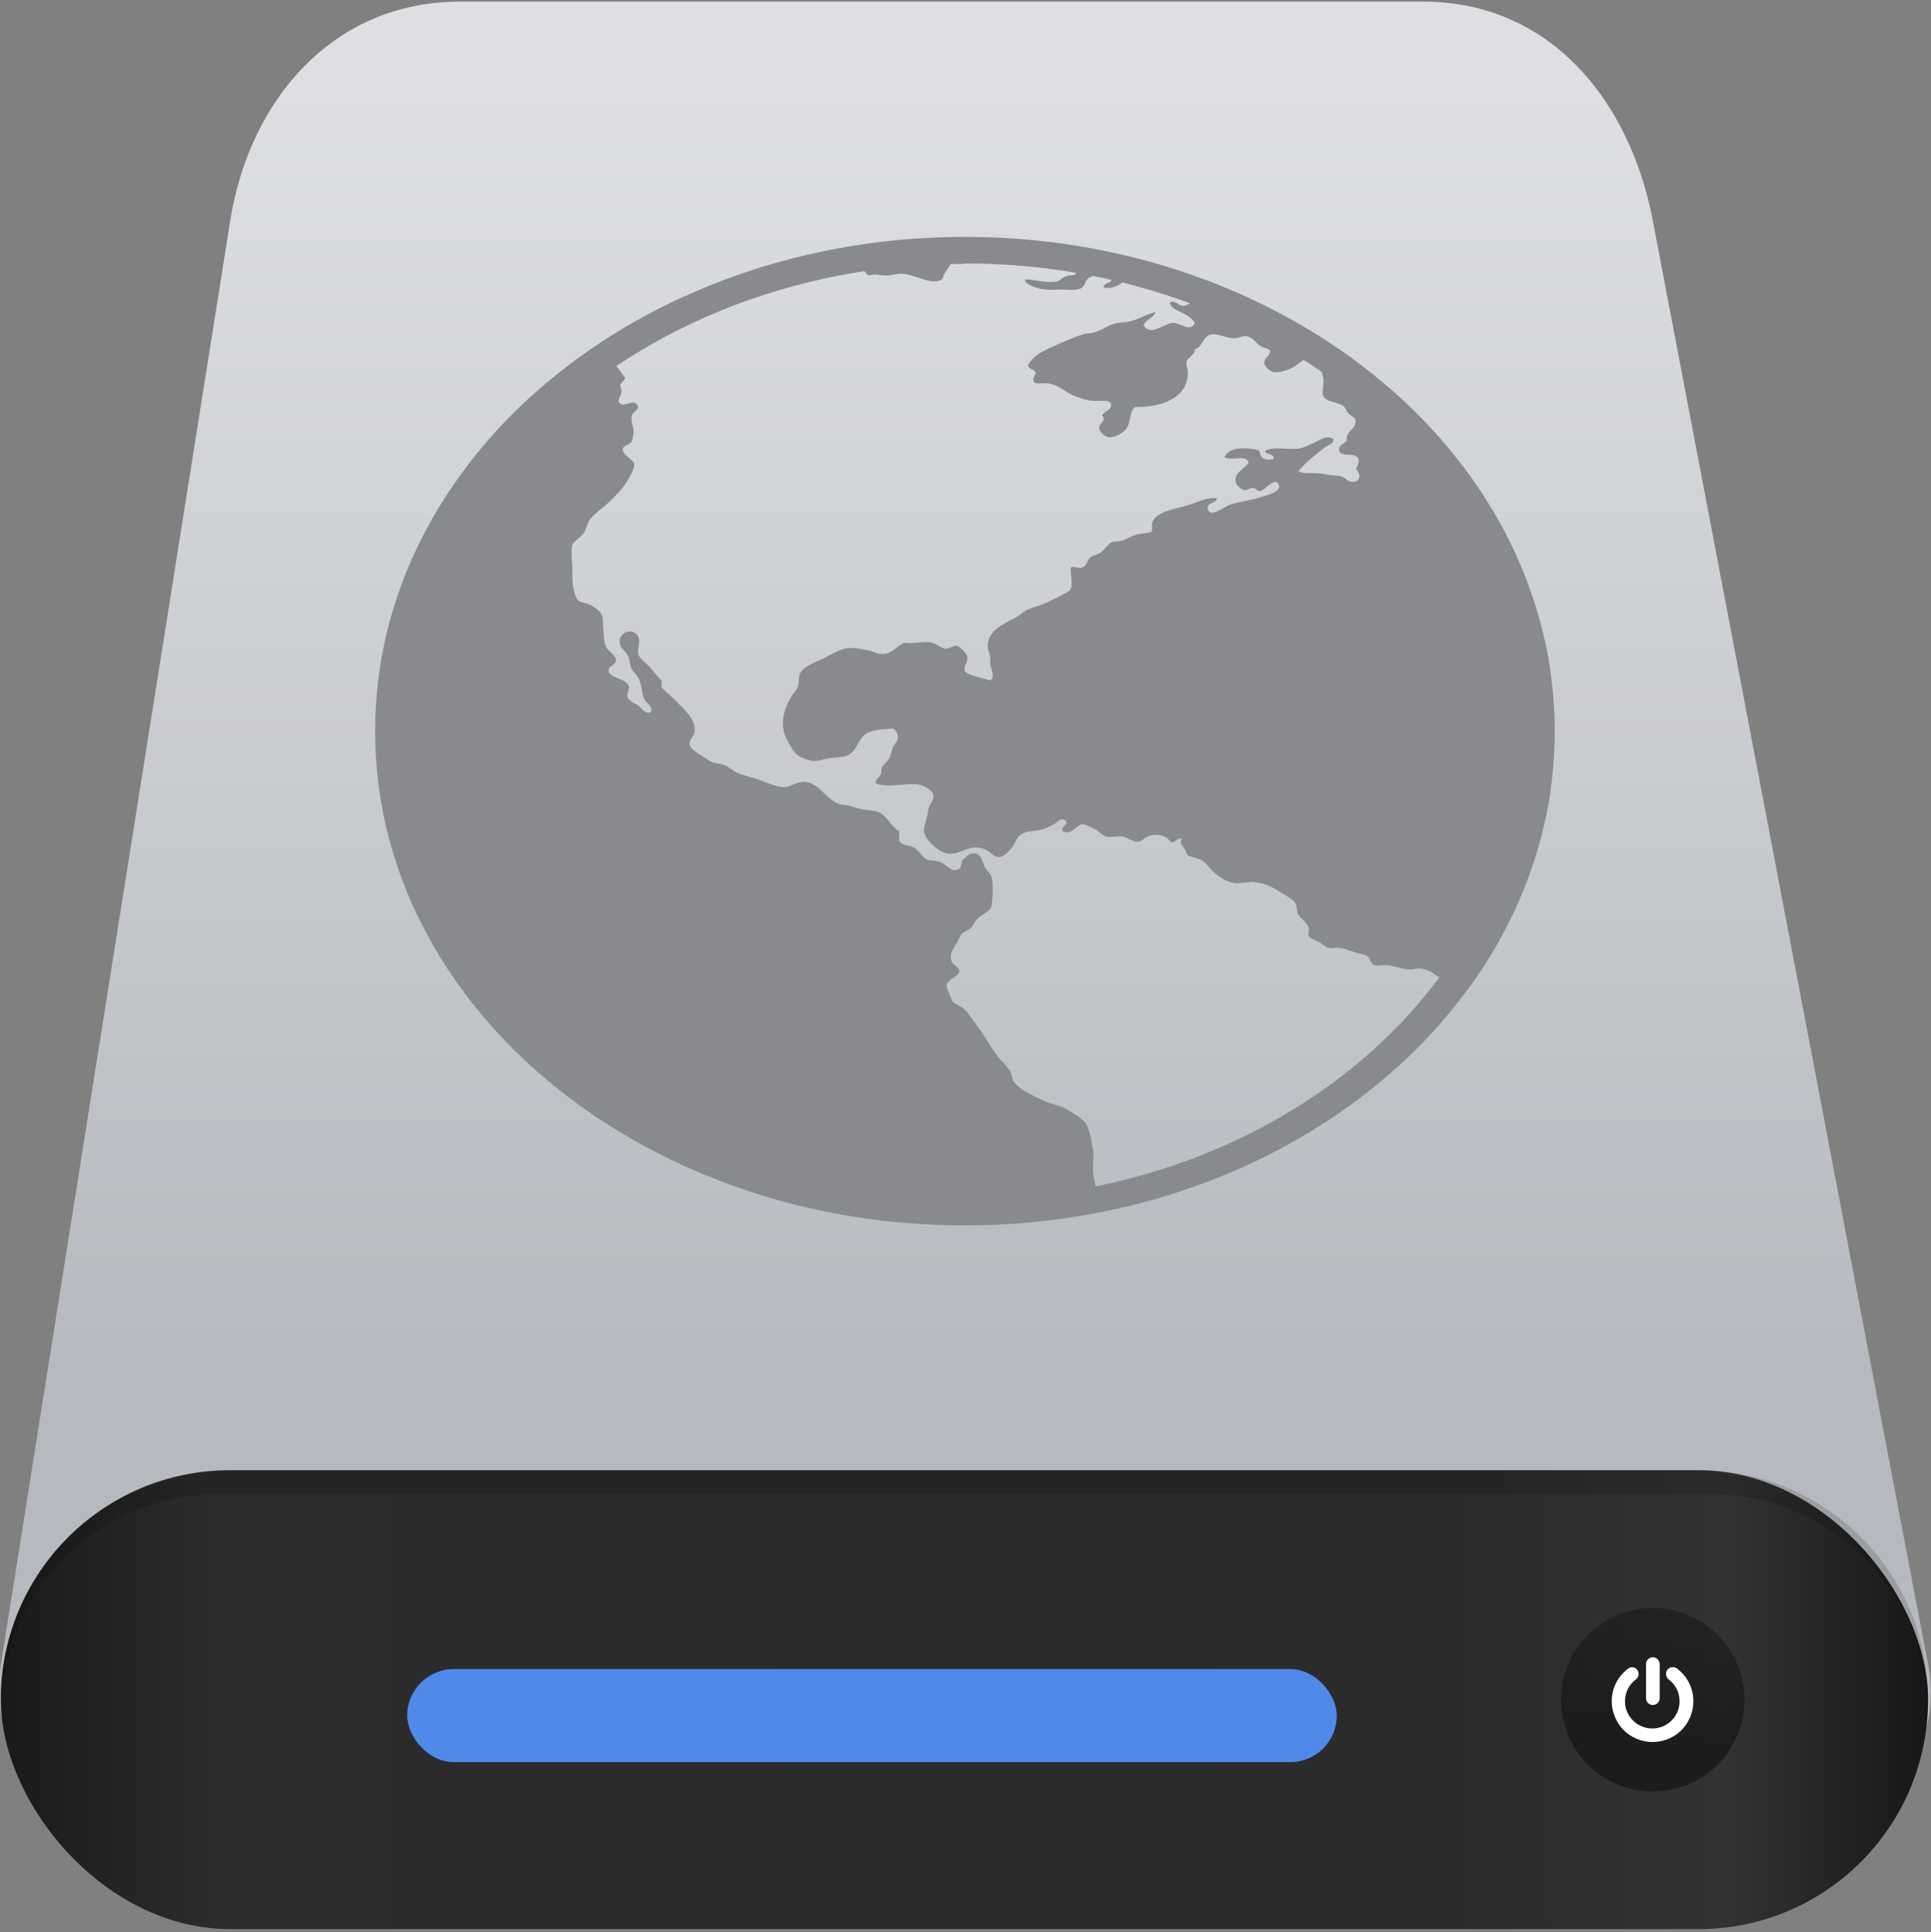 <?xml version="1.0" encoding="UTF-8" standalone="no"?>
<svg
   height="16.007"
   width="16"
   version="1.1"
   id="svg10"
   sodipodi:docname="drive-harddisk.svg"
   inkscape:version="1.1.2 (0a00cf5339, 2022-02-04, custom)"
   xmlns:inkscape="http://www.inkscape.org/namespaces/inkscape"
   xmlns:sodipodi="http://sodipodi.sourceforge.net/DTD/sodipodi-0.dtd"
   xmlns:xlink="http://www.w3.org/1999/xlink"
   xmlns="http://www.w3.org/2000/svg"
   xmlns:svg="http://www.w3.org/2000/svg">
  <rect width="100%" height="100%" fill="#808080" stroke="none"/>
  <defs
     id="defs14">
    <linearGradient
       id="linearGradient885"
       x1="26"
       x2="26"
       y1="35"
       y2="7"
       gradientTransform="matrix(0.377,0,0,0.377,-1.032,-1.74)"
       gradientUnits="userSpaceOnUse">
      <stop
         stop-color="#cfd1d3"
         offset="0"
         id="stop12" />
      <stop
         stop-color="#dddfe2"
         offset="1"
         id="stop14" />
    </linearGradient>
    <linearGradient
       id="linearGradient893"
       x1="3"
       x2="45"
       y1="42"
       y2="42"
       gradientTransform="matrix(0.377,0,0,0.377,-1.032,-1.74)"
       gradientUnits="userSpaceOnUse">
      <stop
         stop-color="#1a1a1a"
         offset="0"
         id="stop17" />
      <stop
         stop-color="#2c2c2e"
         offset=".111"
         id="stop19" />
      <stop
         stop-color="#2b2b2d"
         offset=".29"
         id="stop21" />
      <stop
         stop-color="#2a2b2d"
         offset=".512"
         id="stop23" />
      <stop
         stop-color="#2b2b2d"
         offset=".752"
         id="stop25" />
      <stop
         stop-color="#323232"
         offset=".897"
         id="stop27" />
      <stop
         stop-color="#171717"
         offset="1"
         id="stop29" />
    </linearGradient>
    <linearGradient
       id="c"
       x1="450.06"
       x2="450.06"
       y1="544.2"
       y2="543.43"
       gradientTransform="matrix(0.333,0,0,0.981,-142.435,-519.558)"
       gradientUnits="userSpaceOnUse">
      <stop
         stop-color="#3dad86"
         offset="0"
         id="stop2" />
      <stop
         stop-color="#6be6ba"
         offset="1"
         id="stop4" />
    </linearGradient>
    <linearGradient
       id="b"
       x1="467.17"
       x2="467.17"
       y1="546.85"
       y2="544.72"
       gradientTransform="matrix(0.711,0,0,0.711,-318.378,-373.986)"
       gradientUnits="userSpaceOnUse">
      <stop
         stop-color="#040404"
         offset="0"
         id="stop7" />
      <stop
         stop-color="#121212"
         stop-opacity=".908"
         offset="1"
         id="stop9" />
    </linearGradient>
    <style
       id="current-color-scheme"
       type="text/css">.ColorScheme-Text { color:#ffffff; } .ColorScheme-Text { color:#ffffff; }</style>
    <style
       type="text/css"
       id="current-color-scheme-3">
      .ColorScheme-Text {
        color:#122036;
      }
      </style>
    <linearGradient
       id="linearGradient885-3"
       x1="26"
       x2="26"
       y1="35"
       y2="7"
       gradientTransform="matrix(0.509,0,0,0.509,-1.223,-2.28)"
       gradientUnits="userSpaceOnUse">
      <stop
         stop-color="#cfd1d3"
         offset="0"
         id="stop12-6" />
      <stop
         stop-color="#dddfe2"
         offset="1"
         id="stop14-7" />
    </linearGradient>
    <linearGradient
       id="linearGradient893-5"
       x1="3"
       x2="45"
       y1="42"
       y2="42"
       gradientTransform="matrix(0.509,0,0,0.509,42.485,-2.368)"
       gradientUnits="userSpaceOnUse">
      <stop
         stop-color="#1a1a1a"
         offset="0"
         id="stop17-3" />
      <stop
         stop-color="#2c2c2e"
         offset=".111"
         id="stop19-5" />
      <stop
         stop-color="#2b2b2d"
         offset=".29"
         id="stop21-6" />
      <stop
         stop-color="#2a2b2d"
         offset=".512"
         id="stop23-2" />
      <stop
         stop-color="#2b2b2d"
         offset=".752"
         id="stop25-9" />
      <stop
         stop-color="#323232"
         offset=".897"
         id="stop27-1" />
      <stop
         stop-color="#171717"
         offset="1"
         id="stop29-2" />
    </linearGradient>
    <linearGradient
       id="b-9"
       x1="467.17"
       x2="467.17"
       y1="546.85"
       y2="544.72"
       gradientTransform="matrix(0.96,0,0,0.96,-385.931,-504.899)"
       gradientUnits="userSpaceOnUse">
      <stop
         stop-color="#040404"
         offset="0"
         id="stop7-3" />
      <stop
         stop-color="#121212"
         stop-opacity=".908"
         offset="1"
         id="stop9-6" />
    </linearGradient>
    <style
       id="current-color-scheme-36"
       type="text/css">.ColorScheme-Text {
        color:#dfdfdf;
      }</style>
    <linearGradient
       id="linearGradient885-9"
       x1="26"
       x2="26"
       y1="35"
       y2="7"
       gradientTransform="matrix(0.519,0,0,0.519,-1.356,-2.539)"
       gradientUnits="userSpaceOnUse"
       xlink:href="#linearGradient885-3">
      <stop
         stop-color="#b6b9bf"
         offset="0"
         id="stop13" />
      <stop
         stop-color="#dddfe2"
         offset="1"
         id="stop15" />
    </linearGradient>
    <linearGradient
       id="linearGradient893-0"
       x1="3"
       x2="45"
       y1="42"
       y2="42"
       gradientTransform="matrix(0.519,0,0,0.519,-1.356,-2.539)"
       gradientUnits="userSpaceOnUse">
      <stop
         stop-color="#1a1a1a"
         offset="0"
         id="stop18" />
      <stop
         stop-color="#2c2c2e"
         offset=".111"
         id="stop20" />
      <stop
         stop-color="#2b2b2d"
         offset=".29"
         id="stop22" />
      <stop
         stop-color="#2a2b2d"
         offset=".512"
         id="stop24" />
      <stop
         stop-color="#2b2b2d"
         offset=".752"
         id="stop26" />
      <stop
         stop-color="#323232"
         offset=".897"
         id="stop28" />
      <stop
         stop-color="#171717"
         offset="1"
         id="stop30" />
    </linearGradient>
    <linearGradient
       id="b-7"
       x1="467.17"
       x2="467.17"
       y1="546.85"
       y2="544.72"
       gradientTransform="matrix(0.977,0,0,0.977,-437.706,-514.366)"
       gradientUnits="userSpaceOnUse">
      <stop
         stop-color="#040404"
         offset="0"
         id="stop38" />
      <stop
         stop-color="#121212"
         stop-opacity=".908"
         offset="1"
         id="stop40" />
    </linearGradient>
  </defs>
  <sodipodi:namedview
     id="namedview12"
     pagecolor="#ffffff"
     bordercolor="#666666"
     borderopacity="1.0"
     inkscape:pageshadow="2"
     inkscape:pageopacity="0.0"
     inkscape:pagecheckerboard="0"
     showgrid="false"
     inkscape:zoom="20.092888"
     inkscape:cx="12.715942"
     inkscape:cy="8.5851274"
     inkscape:window-width="1920"
     inkscape:window-height="1030"
     inkscape:window-x="1920"
     inkscape:window-y="26"
     inkscape:window-maximized="1"
     inkscape:current-layer="svg10" />
  <g
     id="g4947"
     transform="matrix(0.733,0,0,0.733,-0.14,-0.026)">
    <path
       d="M 5.388,0.054 H 16.28 c 1.437,0 2.337,1.125 2.594,2.473 l 3.112,16.321 c 0.257,1.348 -1.157,2.473 -2.594,2.473 H 2.795 c -1.437,0 -2.809,-1.118 -2.594,-2.473 L 2.794,2.527 c 0.215,-1.355 1.157,-2.473 2.594,-2.473 z"
       fill="url(#linearGradient885-9)"
       id="path56"
       style="fill:url(#linearGradient885-9);fill-opacity:1;stroke-width:0.519" />
    <rect
       x="0.2"
       y="16.653"
       width="21.786"
       height="5.187"
       ry="2.594"
       fill="url(#linearGradient893-0)"
       id="rect58"
       style="fill:url(#linearGradient893-0);stroke-width:0.519" />
    <circle
       cx="18.874"
       cy="19.247"
       r="1.037"
       fill="url(#b-7)"
       opacity="0.452"
       stroke-width="0.92"
       id="circle62"
       style="fill:url(#b-7)" />
    <path
       d="m 18.875,18.767 c -0.021,0 -0.039,0.008 -0.055,0.023 -0.015,0.015 -0.022,0.033 -0.022,0.054 v 0.386 c 0,0.021 0.007,0.039 0.022,0.054 0.015,0.015 0.034,0.023 0.055,0.023 0.021,0 0.038,-0.008 0.054,-0.023 0.015,-0.015 0.023,-0.033 0.023,-0.054 v -0.386 c 0,-0.021 -0.008,-0.038 -0.023,-0.054 -0.015,-0.015 -0.033,-0.023 -0.054,-0.023 z m -0.222,0.113 c -0.021,0 -0.039,2.59e-4 -0.057,0.015 -0.059,0.044 -0.104,0.098 -0.137,0.162 -0.032,0.065 -0.049,0.134 -0.049,0.207 0,0.063 0.013,0.122 0.037,0.179 0.024,0.057 0.057,0.107 0.098,0.148 0.041,0.041 0.091,0.074 0.148,0.098 0.057,0.024 0.117,0.036 0.179,0.036 0.063,0 0.122,-0.012 0.179,-0.036 0.057,-0.024 0.106,-0.057 0.147,-0.098 0.041,-0.041 0.075,-0.091 0.099,-0.148 0.024,-0.057 0.036,-0.117 0.036,-0.179 0,-0.073 -0.016,-0.142 -0.049,-0.207 -0.032,-0.065 -0.077,-0.118 -0.136,-0.162 -0.017,-0.013 -0.036,-0.018 -0.058,-0.015 -0.021,0 -0.038,0.013 -0.051,0.029 -0.013,0.017 -0.017,0.036 -0.014,0.057 0.003,0.021 0.013,0.039 0.029,0.052 0.039,0.03 0.07,0.065 0.091,0.108 0.021,0.043 0.032,0.089 0.032,0.138 0,0.042 -0.008,0.082 -0.024,0.12 -0.016,0.038 -0.038,0.071 -0.066,0.098 -0.028,0.027 -0.06,0.05 -0.098,0.066 -0.038,0.016 -0.078,0.024 -0.12,0.024 -0.042,0 -0.082,-0.008 -0.12,-0.024 -0.038,-0.016 -0.071,-0.038 -0.098,-0.066 -0.028,-0.027 -0.051,-0.06 -0.067,-0.098 -0.016,-0.038 -0.024,-0.078 -0.024,-0.12 0,-0.049 0.011,-0.095 0.032,-0.138 0.021,-0.043 0.052,-0.079 0.091,-0.108 0.017,-0.013 0.027,-0.03 0.03,-0.052 0.003,-0.021 -0.002,-0.04 -0.015,-0.057 -0.012,-0.017 -0.03,-0.027 -0.051,-0.029 z"
       fill="#ffffff"
       id="path64"
       style="stroke-width:0.519" />
    <path
       d="m 2.794,16.653 c -1.437,0 -2.594,1.157 -2.594,2.594 0,0.03 0.003,0.06 0.004,0.09 0.024,-1.341 1.108,-2.413 2.455,-2.413 H 19.528 c 1.347,0 2.43,1.073 2.455,2.413 0.001,-0.03 0.004,-0.06 0.004,-0.09 0,-1.437 -1.157,-2.594 -2.594,-2.594 H 2.794 Z"
       opacity="0.15"
       id="path66"
       style="stroke-width:0.519" />
    <rect
       x="4.794"
       y="18.901"
       width="10.508"
       height="1.051"
       ry="0.525"
       fill="url(#c)"
       stroke-width="1.053"
       id="rect3934"
       style="fill:#5189ea;fill-opacity:1" />
    <path
       id="path4"
       class="ColorScheme-Text"
       d="m 11.097,2.713 c -0.069,0 -0.137,0.001 -0.206,0.003 -0.674,0.017 -1.323,0.118 -1.932,0.291 -0.103,0.029 -0.206,0.061 -0.307,0.095 -0.031,0.01 -0.062,0.021 -0.093,0.032 -0.069,0.024 -0.138,0.048 -0.206,0.074 -0.098,0.037 -0.195,0.077 -0.29,0.118 -0.096,0.041 -0.191,0.083 -0.284,0.128 -0.374,0.18 -0.727,0.392 -1.051,0.627 -0.038,0.028 -0.075,0.056 -0.113,0.085 -0.079,0.06 -0.157,0.122 -0.232,0.185 -0.075,0.063 -0.149,0.127 -0.221,0.193 -0.108,0.099 -0.211,0.202 -0.31,0.307 -0.198,0.211 -0.377,0.435 -0.538,0.669 -0.054,0.078 -0.105,0.156 -0.154,0.236 -0.025,0.04 -0.048,0.08 -0.071,0.121 -0.07,0.122 -0.136,0.247 -0.196,0.374 -0.02,0.042 -0.039,0.085 -0.058,0.128 -0.075,0.171 -0.139,0.346 -0.194,0.524 -0.027,0.089 -0.052,0.179 -0.075,0.27 v 0.001 c -0.022,0.091 -0.041,0.182 -0.058,0.274 -0.017,0.092 -0.03,0.186 -0.042,0.28 -0.023,0.188 -0.035,0.379 -0.035,0.572 0,0.193 0.012,0.384 0.035,0.572 0.011,0.094 0.025,0.187 0.042,0.28 0.017,0.092 0.036,0.185 0.058,0.275 0.022,0.091 0.047,0.181 0.075,0.27 0.055,0.179 0.119,0.353 0.194,0.524 0.037,0.086 0.077,0.17 0.12,0.253 0.042,0.084 0.088,0.166 0.134,0.248 0.023,0.041 0.047,0.082 0.071,0.122 0.049,0.08 0.101,0.158 0.154,0.236 0.161,0.234 0.34,0.458 0.538,0.669 0.099,0.106 0.203,0.208 0.31,0.307 0.072,0.066 0.145,0.13 0.221,0.193 0.075,0.063 0.153,0.125 0.232,0.185 0.355,0.271 0.745,0.509 1.164,0.711 0.093,0.045 0.188,0.088 0.284,0.129 0.192,0.082 0.387,0.157 0.589,0.224 0.101,0.033 0.204,0.065 0.307,0.095 0.671,0.19 1.39,0.293 2.138,0.293 0.51,0 1.007,-0.048 1.484,-0.139 0.223,-0.042 0.44,-0.094 0.654,-0.154 0.103,-0.029 0.206,-0.061 0.307,-0.095 0.202,-0.067 0.399,-0.142 0.591,-0.224 0.096,-0.041 0.189,-0.083 0.282,-0.128 0.419,-0.202 0.81,-0.442 1.165,-0.712 0.079,-0.06 0.155,-0.122 0.231,-0.185 0.075,-0.063 0.149,-0.127 0.221,-0.193 0.108,-0.099 0.211,-0.202 0.31,-0.307 0.157,-0.167 0.301,-0.342 0.435,-0.523 0.035,-0.048 0.071,-0.097 0.105,-0.146 0.054,-0.078 0.104,-0.156 0.153,-0.236 0.025,-0.04 0.05,-0.082 0.073,-0.122 0.047,-0.081 0.091,-0.164 0.133,-0.248 0.042,-0.084 0.082,-0.168 0.12,-0.253 0.075,-0.171 0.139,-0.346 0.194,-0.524 0.027,-0.089 0.052,-0.179 0.075,-0.27 0.022,-0.091 0.043,-0.183 0.06,-0.275 0.017,-0.092 0.03,-0.186 0.041,-0.28 0.023,-0.188 0.035,-0.379 0.035,-0.572 0,-0.193 -0.012,-0.384 -0.035,-0.572 -0.011,-0.094 -0.025,-0.187 -0.041,-0.28 -0.017,-0.092 -0.038,-0.183 -0.06,-0.274 -0.022,-0.091 -0.047,-0.182 -0.075,-0.271 -0.055,-0.178 -0.119,-0.353 -0.194,-0.524 -0.019,-0.043 -0.038,-0.086 -0.058,-0.128 -0.06,-0.127 -0.124,-0.251 -0.194,-0.373 -0.023,-0.041 -0.049,-0.081 -0.073,-0.121 -0.049,-0.08 -0.099,-0.16 -0.153,-0.238 -0.161,-0.234 -0.342,-0.458 -0.539,-0.669 -0.099,-0.106 -0.203,-0.208 -0.31,-0.307 -0.072,-0.066 -0.145,-0.13 -0.221,-0.193 -0.075,-0.063 -0.152,-0.125 -0.231,-0.185 -0.153,-0.116 -0.313,-0.227 -0.478,-0.331 -0.219,-0.138 -0.449,-0.265 -0.687,-0.38 -0.093,-0.045 -0.186,-0.088 -0.282,-0.129 -0.044,-0.019 -0.087,-0.036 -0.131,-0.054 -0.053,-0.021 -0.107,-0.044 -0.161,-0.064 -0.022,-0.009 -0.046,-0.015 -0.068,-0.024 -0.076,-0.028 -0.153,-0.056 -0.231,-0.082 -8.28e-4,-3.738e-4 -0.002,-6.711e-4 -0.003,-0.001 -0.083,-0.027 -0.168,-0.053 -0.252,-0.078 -0.017,-0.005 -0.034,-0.01 -0.051,-0.015 -0.197,-0.056 -0.399,-0.104 -0.604,-0.145 -0.064,-0.013 -0.128,-0.024 -0.193,-0.035 -0.047,-0.008 -0.094,-0.017 -0.141,-0.024 -0.351,-0.053 -0.71,-0.084 -1.077,-0.089 -0.041,-6.23e-4 -0.082,-0.001 -0.123,-0.001 z m 0,0.3 c 0.431,0 0.853,0.036 1.26,0.106 -0.017,0.038 -0.072,0.021 -0.12,0.039 -0.044,0.017 -0.061,0.052 -0.108,0.06 -0.13,0.021 -0.237,-0.027 -0.35,-0.024 -0.005,0.041 0.054,0.065 0.085,0.078 0.102,0.045 0.186,0.039 0.33,0.036 0.074,-0.001 0.159,0.018 0.222,-0.018 0.04,-0.023 0.038,-0.075 0.071,-0.103 0.014,-0.012 0.034,-0.023 0.058,-0.033 0.071,0.014 0.141,0.029 0.211,0.045 -0.012,0.04 -0.089,0.031 -0.09,0.085 0.05,0.025 0.166,-0.013 0.211,-0.056 0.017,0.004 0.034,0.008 0.051,0.013 0.101,0.026 0.201,0.054 0.3,0.083 0.141,0.043 0.28,0.09 0.417,0.14 -0.026,0.013 -0.055,0.029 -0.078,0.029 -0.059,-3.115e-4 -0.083,-0.066 -0.149,-0.042 -0.006,0.064 0.081,0.09 0.136,0.12 0.059,0.032 0.122,0.064 0.143,0.12 -0.058,0.103 -0.152,-0.005 -0.244,-0.006 -0.102,-6.104e-4 -0.249,0.161 -0.335,0.029 0.022,-0.07 0.114,-0.081 0.136,-0.15 -0.02,0.003 -0.039,0.009 -0.058,0.015 -0.034,0.011 -0.068,0.026 -0.103,0.042 -0.046,0.021 -0.093,0.041 -0.148,0.051 -0.05,0.009 -0.098,0.007 -0.143,0.018 -0.086,0.021 -0.147,0.074 -0.237,0.102 -0.035,0.011 -0.078,0.008 -0.115,0.018 -0.086,0.024 -0.19,0.068 -0.279,0.108 -0.091,0.041 -0.194,0.084 -0.251,0.125 -0.031,0.022 -0.111,0.1 -0.108,0.125 0.003,0.036 0.084,0.048 0.086,0.085 -0.002,0.022 -0.047,0.069 -0.015,0.102 0.029,0.029 0.089,0.006 0.151,0.013 0.109,0.011 0.182,0.086 0.266,0.125 0.063,0.029 0.157,0.065 0.229,0.072 0.098,0.01 0.209,-0.024 0.222,0.042 0.013,0.063 -0.094,0.085 -0.101,0.125 0.053,0.059 -0.035,0.086 -0.035,0.138 2.33e-4,0.042 0.061,0.105 0.115,0.108 0.072,0.005 0.177,-0.059 0.207,-0.12 0.036,-0.072 0.021,-0.17 0.086,-0.223 0.334,0.008 0.616,-0.127 0.594,-0.413 -0.002,-0.028 -0.022,-0.065 -0.015,-0.096 0.01,-0.046 0.106,-0.085 0.093,-0.143 0.036,-0.009 0.058,-0.034 0.076,-0.061 0.027,-0.041 0.049,-0.088 0.1,-0.103 0.003,-0.001 0.006,-0.002 0.01,-0.003 0.029,-0.006 0.061,-9.546e-4 0.093,0.007 0.057,0.014 0.119,0.039 0.188,0.035 0.035,-0.002 0.08,-0.028 0.115,-0.024 0.07,0.008 0.112,0.079 0.164,0.113 0.046,0.03 0.096,0.02 0.108,0.06 -0.014,0.067 -0.069,0.07 -0.065,0.131 v 0.001 c 0.005,0.055 0.074,0.098 0.108,0.103 0.052,0.008 0.127,-0.015 0.179,-0.036 0.056,-0.022 0.107,-0.071 0.156,-0.104 0.07,0.045 0.14,0.092 0.207,0.139 0.007,0.027 0.012,0.051 0.015,0.067 0.01,0.065 -0.01,0.114 -0.007,0.174 0.009,0.101 0.161,0.09 0.236,0.143 0.023,0.016 0.031,0.057 0.05,0.078 0.036,0.041 0.081,0.042 0.086,0.085 0.013,0.103 -0.111,0.111 -0.1,0.227 -0.026,0.045 -0.092,0.043 -0.086,0.103 0.008,0.095 0.17,0.022 0.214,0.096 0.024,0.04 -0.004,0.069 -0.022,0.125 0.056,0.055 0.057,0.143 -0.042,0.143 -0.06,0 -0.076,-0.053 -0.136,-0.065 -0.033,-0.007 -0.08,-0.006 -0.123,-0.013 -0.036,-0.005 -0.08,-0.015 -0.115,-0.018 -0.088,-0.009 -0.183,0.013 -0.236,-0.029 0.085,-0.095 0.197,-0.188 0.307,-0.27 0.033,-0.024 0.103,-0.042 0.086,-0.09 -0.061,-0.045 -0.135,0.004 -0.193,0.031 -0.06,0.028 -0.133,0.069 -0.201,0.078 -0.118,0.015 -0.277,-0.029 -0.373,0.024 -0.013,0.045 0.11,0.028 0.093,0.096 -0.047,0.006 -0.091,0.01 -0.128,-0.018 -0.033,-0.025 -0.015,-0.063 -0.037,-0.078 -0.037,-0.025 -0.174,-0.032 -0.236,-0.024 -0.075,0.01 -0.142,0.048 -0.151,0.102 0.09,0.035 0.239,-0.036 0.272,0.054 -0.05,0.075 -0.165,0.116 -0.149,0.216 0.006,0.039 0.06,0.09 0.1,0.096 0.04,0.005 0.061,-0.027 0.1,-0.024 0.041,0.004 0.032,0.041 0.08,0.035 0.069,-0.025 0.107,-0.105 0.186,-0.102 0.095,0.096 -0.085,0.143 -0.186,0.174 -0.115,0.035 -0.265,0.054 -0.352,0.085 -0.046,0.016 -0.218,0.156 -0.242,0.047 -0.017,-0.078 0.085,-0.055 0.106,-0.12 -0.111,-0.018 -0.213,0.04 -0.314,0.072 -0.144,0.046 -0.389,0.073 -0.423,0.209 -0.007,0.027 0.013,0.078 -0.008,0.096 -0.017,0.015 -0.119,0.018 -0.164,0.031 -0.069,0.02 -0.13,0.061 -0.173,0.071 -0.032,0.007 -0.079,0.006 -0.1,0.013 -0.057,0.018 -0.077,0.082 -0.143,0.125 -0.027,0.018 -0.087,0.031 -0.108,0.049 -0.037,0.031 -0.042,0.108 -0.108,0.12 -0.042,0.003 -0.075,-0.025 -0.115,-0.005 -0.005,0.076 0.033,0.18 -0.007,0.257 -0.085,0.058 -0.179,0.098 -0.287,0.149 -0.06,0.028 -0.113,0.036 -0.186,0.067 -0.051,0.021 -0.099,0.072 -0.158,0.102 -0.137,0.067 -0.301,0.147 -0.3,0.317 2.32e-4,0.037 0.023,0.078 0.028,0.121 0.003,0.025 -0.003,0.05 0,0.078 0.009,0.063 0.063,0.142 0,0.185 -0.096,-0.033 -0.22,-0.044 -0.287,-0.102 -0.018,-0.059 0.038,-0.107 0.03,-0.161 -0.007,-0.043 -0.081,-0.121 -0.123,-0.127 -0.044,-0.005 -0.083,0.034 -0.128,0.031 -0.054,-0.004 -0.104,-0.066 -0.173,-0.072 -0.101,-0.01 -0.176,0.019 -0.287,0.005 -0.108,0.048 -0.138,0.135 -0.27,0.127 -0.047,-0.003 -0.091,-0.032 -0.144,-0.042 -0.058,-0.01 -0.147,-0.029 -0.207,-0.025 -0.122,0.007 -0.211,0.081 -0.315,0.127 -0.092,0.04 -0.223,0.09 -0.251,0.174 -0.015,0.045 -0.003,0.107 -0.022,0.149 -0.013,0.027 -0.039,0.052 -0.056,0.078 -0.08,0.123 -0.147,0.285 -0.086,0.462 0.009,0.026 0.088,0.175 0.121,0.204 0.037,0.033 0.145,0.083 0.207,0.083 0.052,6.92e-4 0.115,-0.023 0.166,-0.031 0.059,-0.009 0.132,-0.009 0.186,-0.024 0.155,-0.041 0.124,-0.216 0.279,-0.275 0.068,-0.026 0.147,-0.031 0.266,-0.036 0.038,0.027 0.055,0.074 0.05,0.114 -0.004,0.031 -0.039,0.058 -0.058,0.102 -0.016,0.038 -0.019,0.083 -0.035,0.114 -0.021,0.04 -0.069,0.071 -0.086,0.108 -0.011,0.025 -0.004,0.056 -0.013,0.078 -0.016,0.039 -0.081,0.067 -0.051,0.107 0.153,0.051 0.339,-0.014 0.473,0.007 0.057,0.009 0.174,0.065 0.173,0.138 -6.97e-4,0.054 -0.051,0.089 -0.058,0.149 -0.009,0.075 -0.046,0.167 -0.05,0.228 -0.007,0.099 0.174,0.271 0.3,0.27 0.136,-0.001 0.216,-0.114 0.38,-0.054 0.054,0.02 0.113,0.094 0.173,0.09 0.05,-0.003 0.123,-0.076 0.156,-0.127 0.04,-0.061 0.043,-0.112 0.115,-0.143 0.077,-0.033 0.139,-0.018 0.237,-0.049 0.044,-0.014 0.082,-0.037 0.121,-0.06 0.035,-0.02 0.071,-0.072 0.115,-0.036 0.057,0.048 -0.07,0.075 -0.022,0.127 0.099,0.044 0.15,-0.082 0.222,-0.083 0.023,-6.02e-4 0.102,0.037 0.143,0.06 0.056,0.031 0.075,0.073 0.136,0.083 0.039,0.006 0.102,-0.012 0.158,-0.005 0.073,0.009 0.117,0.061 0.173,0.06 0.067,-0.001 0.1,-0.063 0.158,-0.072 0.126,-0.019 0.173,0.012 0.229,0.078 0.062,0.009 0.064,-0.061 0.121,-0.036 -0.031,0.052 0.011,0.076 0.037,0.12 0.016,0.028 0.013,0.048 0.028,0.06 0.034,0.027 0.101,0.028 0.151,0.054 0.053,0.028 0.082,0.079 0.143,0.138 0.062,0.06 0.167,0.122 0.251,0.127 0.079,0.004 0.142,-0.019 0.207,-0.013 0.148,0.015 0.24,0.077 0.344,0.143 0.058,0.037 0.111,0.064 0.129,0.108 0.013,0.031 0.007,0.072 0.022,0.107 0.032,0.075 0.162,0.112 0.115,0.241 0.022,0.038 0.069,0.051 0.121,0.078 0.042,0.021 0.078,0.065 0.123,0.071 0.029,0.004 0.061,-0.007 0.086,-0.005 0.081,0.005 0.137,0.031 0.207,0.054 0.044,0.014 0.099,0.02 0.128,0.036 0.036,0.021 0.041,0.089 0.086,0.107 0.029,0.012 0.096,-0.005 0.144,0 0.077,0.007 0.181,0.048 0.251,0.049 0.042,6.92e-4 0.077,-0.015 0.115,-0.013 0.087,0.005 0.155,0.052 0.222,0.103 -0.863,1.166 -2.251,2.031 -3.886,2.362 -0.006,-0.053 -0.024,-0.106 -0.027,-0.159 -0.006,-0.114 0.016,-0.194 -0.007,-0.299 -0.017,-0.08 -0.039,-0.202 -0.073,-0.252 -0.038,-0.056 -0.188,-0.15 -0.264,-0.185 -0.05,-0.023 -0.11,-0.032 -0.164,-0.054 -0.117,-0.048 -0.344,-0.15 -0.395,-0.246 -0.015,-0.028 -0.012,-0.065 -0.028,-0.096 -0.031,-0.061 -0.096,-0.115 -0.143,-0.174 -0.088,-0.113 -0.16,-0.255 -0.251,-0.371 -0.046,-0.059 -0.086,-0.127 -0.136,-0.174 -0.029,-0.028 -0.124,-0.054 -0.136,-0.096 -0.016,-0.055 -0.066,-0.131 -0.058,-0.174 0.01,-0.057 0.143,-0.102 0.143,-0.154 -2.32e-4,-0.044 -0.07,-0.071 -0.085,-0.108 -0.036,-0.092 0.02,-0.145 0.063,-0.221 0.014,-0.025 0.028,-0.066 0.043,-0.085 0.026,-0.033 0.08,-0.042 0.115,-0.078 0.02,-0.02 0.033,-0.061 0.058,-0.089 0.054,-0.061 0.142,-0.083 0.164,-0.138 0.018,-0.044 0.03,-0.268 0.008,-0.342 -0.012,-0.043 -0.061,-0.079 -0.08,-0.12 -0.032,-0.072 -0.039,-0.152 -0.128,-0.15 -0.055,6.92e-4 -0.094,0.053 -0.129,0.085 -0.008,0.043 -0.005,0.088 -0.058,0.102 -0.081,0.02 -0.112,-0.072 -0.207,-0.096 -0.038,-0.01 -0.098,-0.009 -0.121,-0.018 -0.069,-0.026 -0.091,-0.11 -0.164,-0.143 -0.061,-0.027 -0.114,-0.018 -0.151,-0.06 -0.015,-0.029 -0.004,-0.082 -0.008,-0.121 -0.078,-0.038 -0.144,-0.182 -0.236,-0.216 -0.061,-0.023 -0.153,-0.02 -0.229,-0.042 -0.036,-0.01 -0.064,-0.022 -0.101,-0.029 -0.046,-0.009 -0.092,-0.01 -0.128,-0.025 -0.142,-0.059 -0.218,-0.249 -0.393,-0.245 -0.075,0.001 -0.148,0.06 -0.216,0.06 -0.067,-3.12e-4 -0.181,-0.045 -0.266,-0.078 -0.088,-0.034 -0.185,-0.052 -0.257,-0.083 -0.059,-0.025 -0.1,-0.071 -0.151,-0.09 -0.039,-0.015 -0.096,-0.016 -0.128,-0.029 -0.046,-0.018 -0.094,-0.057 -0.151,-0.09 -0.054,-0.031 -0.112,-0.079 -0.115,-0.12 -0.003,-0.047 0.052,-0.087 0.058,-0.132 0.018,-0.143 -0.108,-0.245 -0.188,-0.33 -0.059,-0.063 -0.127,-0.116 -0.186,-0.174 0.003,-0.038 0.003,-0.045 0,-0.083 -0.044,-0.036 -0.082,-0.091 -0.129,-0.145 -0.043,-0.049 -0.124,-0.101 -0.134,-0.156 -0.013,-0.067 0.031,-0.125 0,-0.191 -0.051,-0.108 -0.232,-0.06 -0.209,0.083 0.007,0.04 0.073,0.093 0.093,0.132 0.021,0.04 0.017,0.09 0.037,0.138 0.018,0.046 0.074,0.086 0.093,0.138 0.03,0.082 0.03,0.17 0.058,0.221 0.025,0.046 0.114,0.09 0.063,0.145 -0.068,0.012 -0.092,-0.045 -0.134,-0.078 -0.024,-0.018 -0.11,-0.053 -0.123,-0.096 -0.011,-0.035 0.027,-0.083 0.015,-0.127 -0.025,-0.085 -0.228,-0.087 -0.229,-0.174 -3.73e-4,-0.055 0.084,-0.061 0.085,-0.114 5.56e-4,-0.058 -0.094,-0.107 -0.115,-0.156 -0.019,-0.045 -0.021,-0.116 -0.028,-0.179 -0.007,-0.059 0.001,-0.128 -0.015,-0.174 -0.015,-0.041 -0.089,-0.098 -0.136,-0.12 -0.063,-0.029 -0.112,-0.017 -0.143,-0.06 -0.027,-0.037 -0.044,-0.116 -0.05,-0.156 -0.01,-0.072 -0.003,-0.151 -0.008,-0.228 -0.005,-0.077 -0.014,-0.151 0,-0.234 0.035,-0.058 0.102,-0.086 0.138,-0.143 0.025,-0.04 0.028,-0.09 0.056,-0.132 0.052,-0.078 0.167,-0.15 0.244,-0.227 0.083,-0.083 0.159,-0.164 0.207,-0.259 0.017,-0.034 0.063,-0.107 0.056,-0.149 -0.009,-0.058 -0.138,-0.105 -0.128,-0.174 0.007,-0.043 0.078,-0.043 0.1,-0.085 0.011,-0.022 0.021,-0.081 0.022,-0.107 8.29e-4,-0.058 -0.035,-0.118 -0.022,-0.179 0.012,-0.053 0.106,-0.074 0.058,-0.132 -0.048,-0.057 -0.135,0.03 -0.188,-0.007 -0.048,-0.034 0.01,-0.075 0.015,-0.138 0.002,-0.025 -0.018,-0.052 -0.015,-0.071 0.004,-0.027 0.068,-0.072 0.051,-0.09 -0.026,-0.027 -0.054,-0.082 -0.095,-0.127 0.799,-0.536 1.757,-0.913 2.804,-1.072 h 0.002 c 0.013,0.019 0.023,0.041 0.055,0.049 0.062,-0.027 0.125,0.002 0.194,0 0.067,-0.002 0.127,-0.028 0.201,-0.018 0.13,0.017 0.312,0.125 0.415,0.067 0.026,-0.015 0.02,-0.041 0.043,-0.079 0.019,-0.03 0.047,-0.063 0.065,-0.1 0.052,-0.001 0.104,-0.001 0.156,-0.001 z"
       style="fill:#888a8d;fill-opacity:1;stroke-width:0.778" />
  </g>
</svg>
